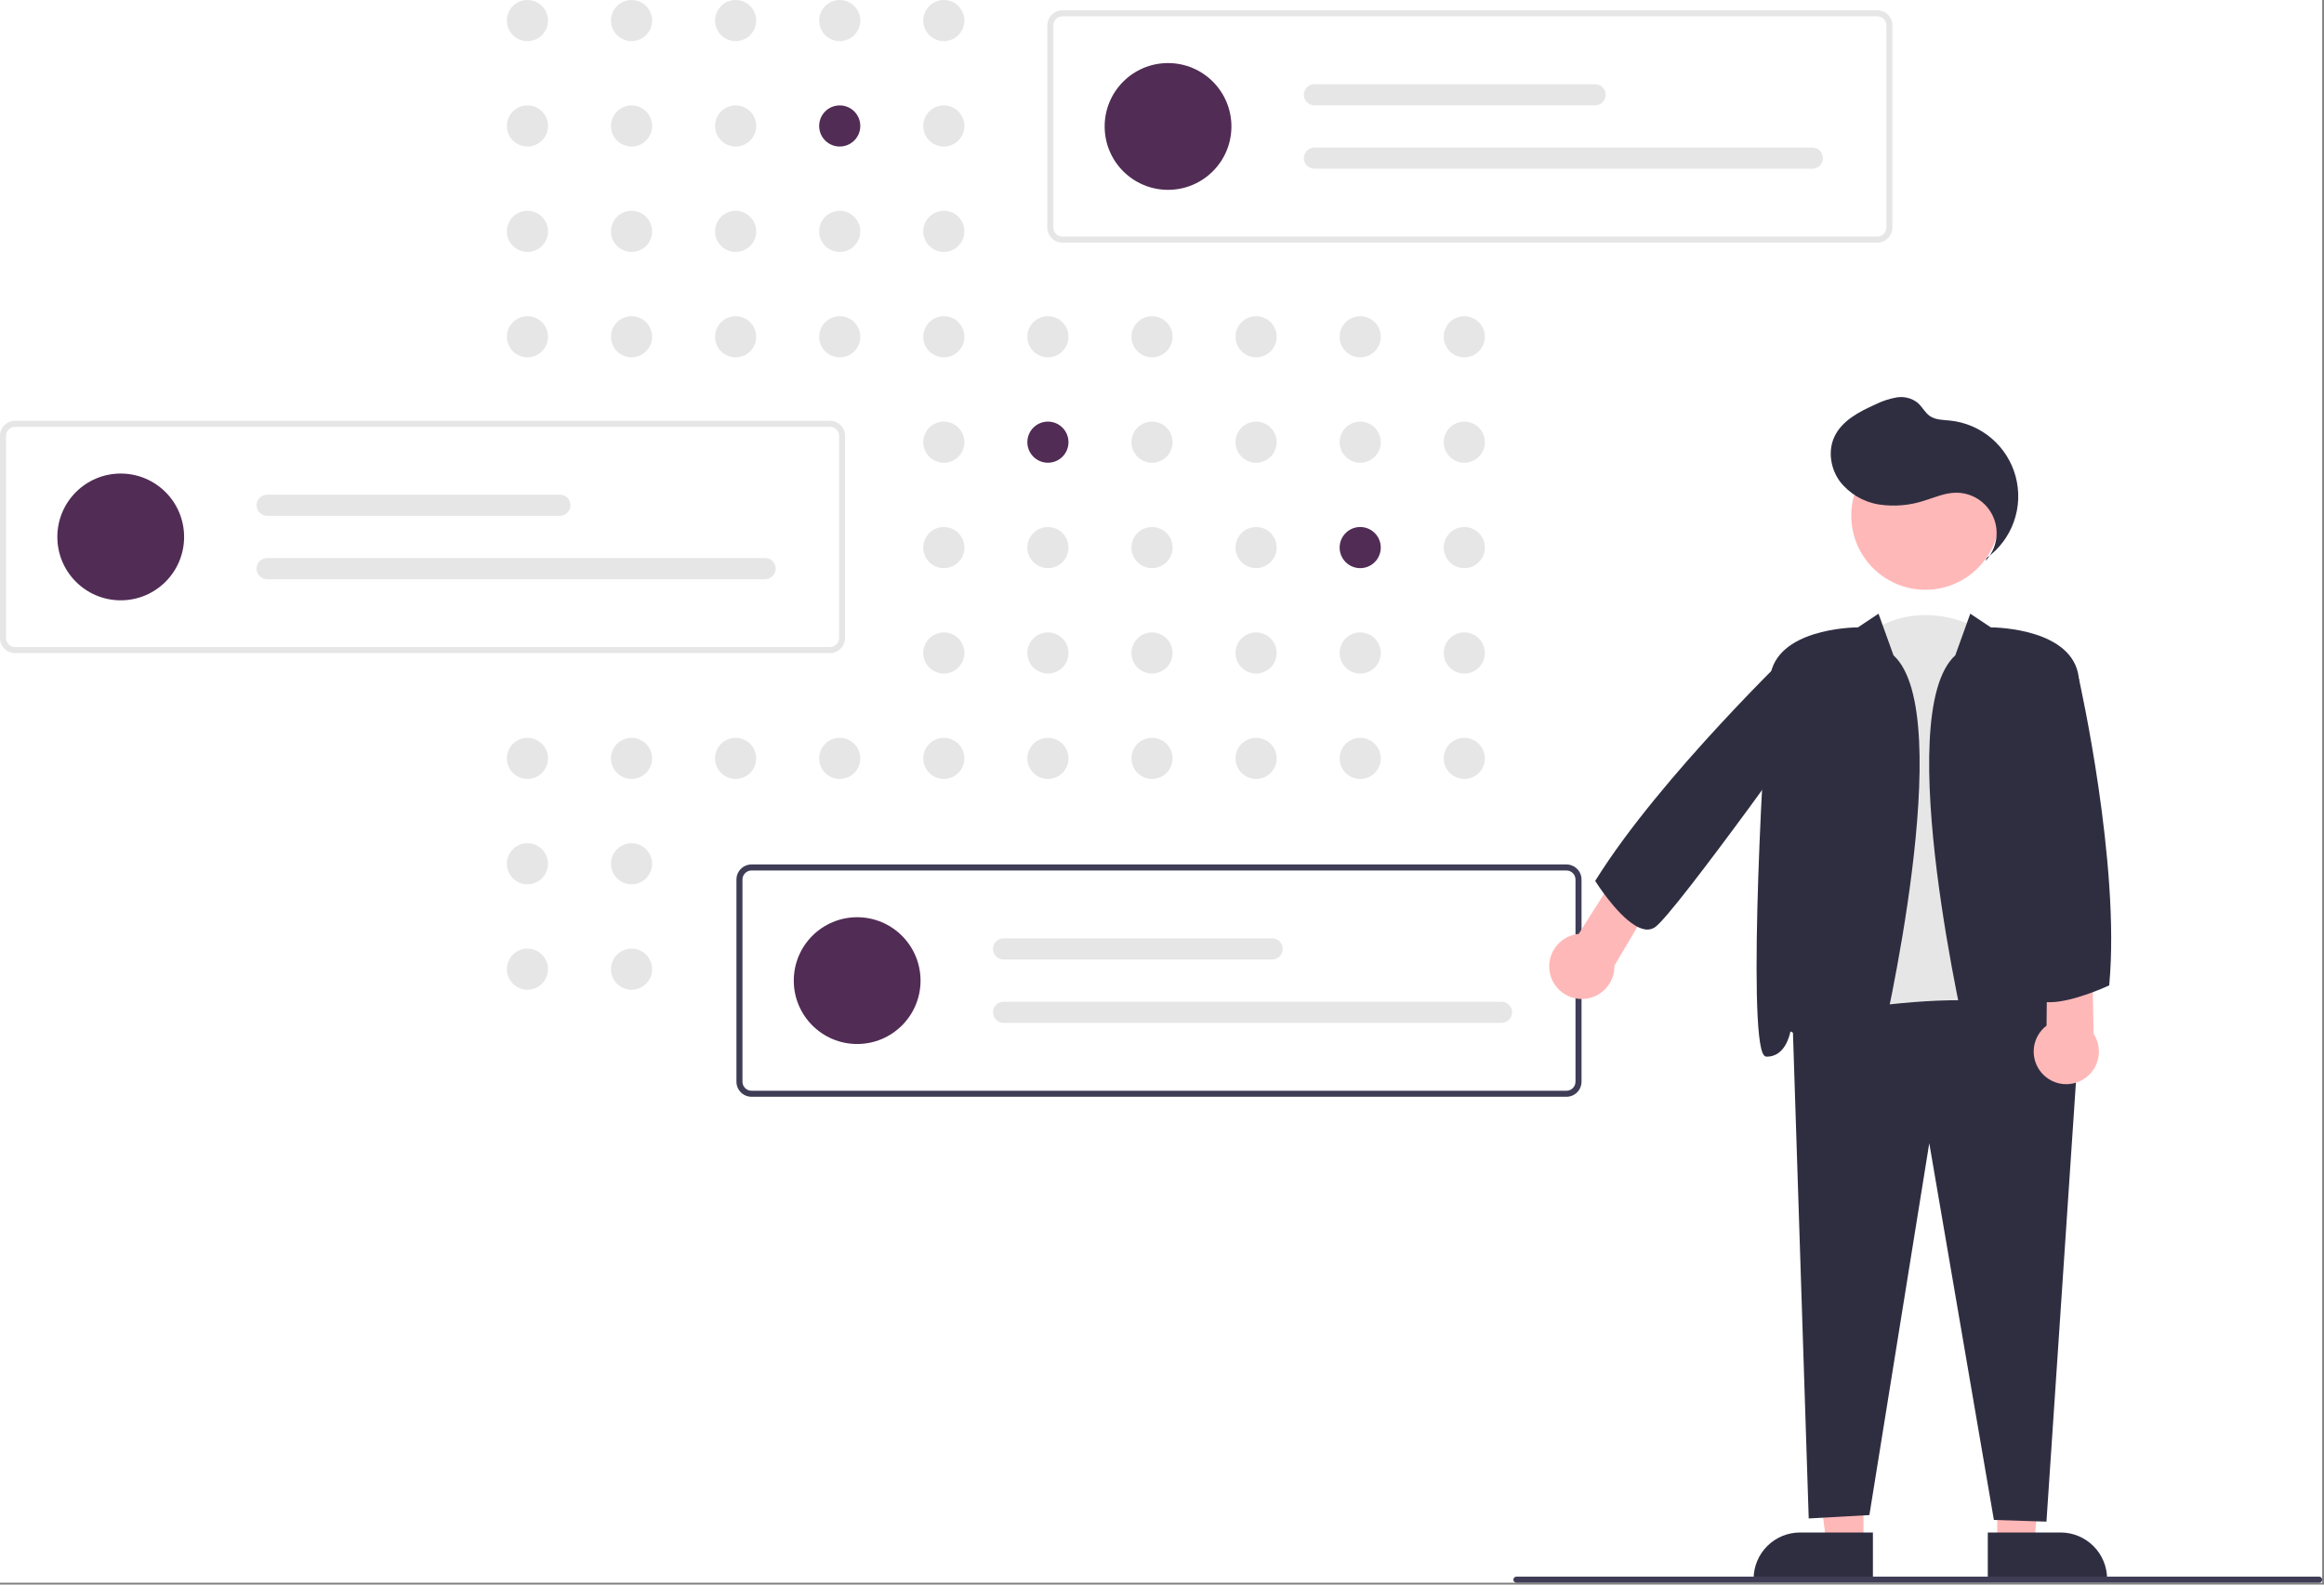 <svg width="770" height="525" viewBox="0 0 770 525" fill="none" xmlns="http://www.w3.org/2000/svg">
<rect x="0" y="0" width="770" height="525" fill="#808080" stroke="none"/>
<g clip-path="url(#clip0_0_1)">
<rect width="769.411" height="524.375" fill="white"/>
<path d="M174.757 13.627C178.52 13.627 181.571 10.576 181.571 6.813C181.571 3.05 178.52 0 174.757 0C170.994 0 167.944 3.05 167.944 6.813C167.944 10.576 170.994 13.627 174.757 13.627Z" fill="#E6E6E6"/>
<path d="M209.246 13.627C213.009 13.627 216.059 10.576 216.059 6.813C216.059 3.05 213.009 0 209.246 0C205.483 0 202.433 3.05 202.433 6.813C202.433 10.576 205.483 13.627 209.246 13.627Z" fill="#E6E6E6"/>
<path d="M243.735 13.627C247.498 13.627 250.549 10.576 250.549 6.813C250.549 3.05 247.498 0 243.735 0C239.972 0 236.922 3.05 236.922 6.813C236.922 10.576 239.972 13.627 243.735 13.627Z" fill="#E6E6E6"/>
<path d="M278.224 13.627C281.987 13.627 285.037 10.576 285.037 6.813C285.037 3.05 281.987 0 278.224 0C274.461 0 271.411 3.05 271.411 6.813C271.411 10.576 274.461 13.627 278.224 13.627Z" fill="#E6E6E6"/>
<path d="M312.713 13.627C316.476 13.627 319.527 10.576 319.527 6.813C319.527 3.05 316.476 0 312.713 0C308.95 0 305.9 3.05 305.9 6.813C305.9 10.576 308.95 13.627 312.713 13.627Z" fill="#E6E6E6"/>
<path d="M174.757 48.549C178.52 48.549 181.571 45.498 181.571 41.735C181.571 37.972 178.52 34.922 174.757 34.922C170.994 34.922 167.944 37.972 167.944 41.735C167.944 45.498 170.994 48.549 174.757 48.549Z" fill="#E6E6E6"/>
<path d="M209.246 48.549C213.009 48.549 216.059 45.498 216.059 41.735C216.059 37.972 213.009 34.922 209.246 34.922C205.483 34.922 202.433 37.972 202.433 41.735C202.433 45.498 205.483 48.549 209.246 48.549Z" fill="#E6E6E6"/>
<path d="M243.735 48.549C247.498 48.549 250.549 45.498 250.549 41.735C250.549 37.972 247.498 34.922 243.735 34.922C239.972 34.922 236.922 37.972 236.922 41.735C236.922 45.498 239.972 48.549 243.735 48.549Z" fill="#E6E6E6"/>
<path d="M278.224 48.549C281.987 48.549 285.037 45.498 285.037 41.735C285.037 37.972 281.987 34.922 278.224 34.922C274.461 34.922 271.411 37.972 271.411 41.735C271.411 45.498 274.461 48.549 278.224 48.549Z" fill="#512C55"/>
<path d="M312.713 48.549C316.476 48.549 319.527 45.498 319.527 41.735C319.527 37.972 316.476 34.922 312.713 34.922C308.95 34.922 305.9 37.972 305.9 41.735C305.9 45.498 308.95 48.549 312.713 48.549Z" fill="#E6E6E6"/>
<path d="M381.691 48.549C385.454 48.549 388.505 45.498 388.505 41.735C388.505 37.972 385.454 34.922 381.691 34.922C377.928 34.922 374.878 37.972 374.878 41.735C374.878 45.498 377.928 48.549 381.691 48.549Z" fill="#E6E6E6"/>
<path d="M174.757 83.471C178.52 83.471 181.571 80.42 181.571 76.657C181.571 72.894 178.52 69.844 174.757 69.844C170.994 69.844 167.944 72.894 167.944 76.657C167.944 80.42 170.994 83.471 174.757 83.471Z" fill="#E6E6E6"/>
<path d="M209.246 83.471C213.009 83.471 216.059 80.42 216.059 76.657C216.059 72.894 213.009 69.844 209.246 69.844C205.483 69.844 202.433 72.894 202.433 76.657C202.433 80.42 205.483 83.471 209.246 83.471Z" fill="#E6E6E6"/>
<path d="M243.735 83.471C247.498 83.471 250.549 80.42 250.549 76.657C250.549 72.894 247.498 69.844 243.735 69.844C239.972 69.844 236.922 72.894 236.922 76.657C236.922 80.42 239.972 83.471 243.735 83.471Z" fill="#E6E6E6"/>
<path d="M278.224 83.471C281.987 83.471 285.037 80.42 285.037 76.657C285.037 72.894 281.987 69.844 278.224 69.844C274.461 69.844 271.411 72.894 271.411 76.657C271.411 80.42 274.461 83.471 278.224 83.471Z" fill="#E6E6E6"/>
<path d="M312.713 83.471C316.476 83.471 319.527 80.42 319.527 76.657C319.527 72.894 316.476 69.844 312.713 69.844C308.95 69.844 305.9 72.894 305.9 76.657C305.9 80.42 308.95 83.471 312.713 83.471Z" fill="#E6E6E6"/>
<path d="M174.757 118.393C178.52 118.393 181.571 115.342 181.571 111.579C181.571 107.816 178.52 104.766 174.757 104.766C170.994 104.766 167.944 107.816 167.944 111.579C167.944 115.342 170.994 118.393 174.757 118.393Z" fill="#E6E6E6"/>
<path d="M209.246 118.393C213.009 118.393 216.059 115.342 216.059 111.579C216.059 107.816 213.009 104.766 209.246 104.766C205.483 104.766 202.433 107.816 202.433 111.579C202.433 115.342 205.483 118.393 209.246 118.393Z" fill="#E6E6E6"/>
<path d="M243.735 118.393C247.498 118.393 250.549 115.342 250.549 111.579C250.549 107.816 247.498 104.766 243.735 104.766C239.972 104.766 236.922 107.816 236.922 111.579C236.922 115.342 239.972 118.393 243.735 118.393Z" fill="#E6E6E6"/>
<path d="M278.224 118.393C281.987 118.393 285.037 115.342 285.037 111.579C285.037 107.816 281.987 104.766 278.224 104.766C274.461 104.766 271.411 107.816 271.411 111.579C271.411 115.342 274.461 118.393 278.224 118.393Z" fill="#E6E6E6"/>
<path d="M312.713 118.393C316.476 118.393 319.527 115.342 319.527 111.579C319.527 107.816 316.476 104.766 312.713 104.766C308.95 104.766 305.9 107.816 305.9 111.579C305.9 115.342 308.95 118.393 312.713 118.393Z" fill="#E6E6E6"/>
<path d="M347.202 118.393C350.965 118.393 354.015 115.342 354.015 111.579C354.015 107.816 350.965 104.766 347.202 104.766C343.439 104.766 340.389 107.816 340.389 111.579C340.389 115.342 343.439 118.393 347.202 118.393Z" fill="#E6E6E6"/>
<path d="M381.691 118.393C385.454 118.393 388.505 115.342 388.505 111.579C388.505 107.816 385.454 104.766 381.691 104.766C377.928 104.766 374.878 107.816 374.878 111.579C374.878 115.342 377.928 118.393 381.691 118.393Z" fill="#E6E6E6"/>
<path d="M416.181 118.393C419.943 118.393 422.994 115.342 422.994 111.579C422.994 107.816 419.943 104.766 416.181 104.766C412.418 104.766 409.367 107.816 409.367 111.579C409.367 115.342 412.418 118.393 416.181 118.393Z" fill="#E6E6E6"/>
<path d="M450.669 118.393C454.432 118.393 457.483 115.342 457.483 111.579C457.483 107.816 454.432 104.766 450.669 104.766C446.906 104.766 443.856 107.816 443.856 111.579C443.856 115.342 446.906 118.393 450.669 118.393Z" fill="#E6E6E6"/>
<path d="M485.159 118.393C488.921 118.393 491.972 115.342 491.972 111.579C491.972 107.816 488.921 104.766 485.159 104.766C481.396 104.766 478.345 107.816 478.345 111.579C478.345 115.342 481.396 118.393 485.159 118.393Z" fill="#E6E6E6"/>
<path d="M312.713 153.314C316.476 153.314 319.527 150.264 319.527 146.501C319.527 142.738 316.476 139.688 312.713 139.688C308.95 139.688 305.9 142.738 305.9 146.501C305.9 150.264 308.95 153.314 312.713 153.314Z" fill="#E6E6E6"/>
<path d="M347.202 153.314C350.965 153.314 354.015 150.264 354.015 146.501C354.015 142.738 350.965 139.688 347.202 139.688C343.439 139.688 340.389 142.738 340.389 146.501C340.389 150.264 343.439 153.314 347.202 153.314Z" fill="#512C55"/>
<path d="M381.691 153.314C385.454 153.314 388.505 150.264 388.505 146.501C388.505 142.738 385.454 139.688 381.691 139.688C377.928 139.688 374.878 142.738 374.878 146.501C374.878 150.264 377.928 153.314 381.691 153.314Z" fill="#E6E6E6"/>
<path d="M416.181 153.314C419.943 153.314 422.994 150.264 422.994 146.501C422.994 142.738 419.943 139.688 416.181 139.688C412.418 139.688 409.367 142.738 409.367 146.501C409.367 150.264 412.418 153.314 416.181 153.314Z" fill="#E6E6E6"/>
<path d="M450.669 153.314C454.432 153.314 457.483 150.264 457.483 146.501C457.483 142.738 454.432 139.688 450.669 139.688C446.906 139.688 443.856 142.738 443.856 146.501C443.856 150.264 446.906 153.314 450.669 153.314Z" fill="#E6E6E6"/>
<path d="M485.159 153.314C488.921 153.314 491.972 150.264 491.972 146.501C491.972 142.738 488.921 139.688 485.159 139.688C481.396 139.688 478.345 142.738 478.345 146.501C478.345 150.264 481.396 153.314 485.159 153.314Z" fill="#E6E6E6"/>
<path d="M312.713 188.236C316.476 188.236 319.527 185.186 319.527 181.423C319.527 177.66 316.476 174.61 312.713 174.61C308.95 174.61 305.9 177.66 305.9 181.423C305.9 185.186 308.95 188.236 312.713 188.236Z" fill="#E6E6E6"/>
<path d="M347.202 188.236C350.965 188.236 354.015 185.186 354.015 181.423C354.015 177.66 350.965 174.61 347.202 174.61C343.439 174.61 340.389 177.66 340.389 181.423C340.389 185.186 343.439 188.236 347.202 188.236Z" fill="#E6E6E6"/>
<path d="M381.691 188.236C385.454 188.236 388.505 185.186 388.505 181.423C388.505 177.66 385.454 174.61 381.691 174.61C377.928 174.61 374.878 177.66 374.878 181.423C374.878 185.186 377.928 188.236 381.691 188.236Z" fill="#E6E6E6"/>
<path d="M416.181 188.236C419.943 188.236 422.994 185.186 422.994 181.423C422.994 177.66 419.943 174.61 416.181 174.61C412.418 174.61 409.367 177.66 409.367 181.423C409.367 185.186 412.418 188.236 416.181 188.236Z" fill="#E6E6E6"/>
<path d="M450.669 188.236C454.432 188.236 457.483 185.186 457.483 181.423C457.483 177.66 454.432 174.61 450.669 174.61C446.906 174.61 443.856 177.66 443.856 181.423C443.856 185.186 446.906 188.236 450.669 188.236Z" fill="#512C55"/>
<path d="M485.159 188.236C488.921 188.236 491.972 185.186 491.972 181.423C491.972 177.66 488.921 174.61 485.159 174.61C481.396 174.61 478.345 177.66 478.345 181.423C478.345 185.186 481.396 188.236 485.159 188.236Z" fill="#E6E6E6"/>
<path d="M312.713 223.158C316.476 223.158 319.527 220.108 319.527 216.345C319.527 212.582 316.476 209.532 312.713 209.532C308.95 209.532 305.9 212.582 305.9 216.345C305.9 220.108 308.95 223.158 312.713 223.158Z" fill="#E6E6E6"/>
<path d="M347.202 223.158C350.965 223.158 354.015 220.108 354.015 216.345C354.015 212.582 350.965 209.532 347.202 209.532C343.439 209.532 340.389 212.582 340.389 216.345C340.389 220.108 343.439 223.158 347.202 223.158Z" fill="#E6E6E6"/>
<path d="M381.691 223.158C385.454 223.158 388.505 220.108 388.505 216.345C388.505 212.582 385.454 209.532 381.691 209.532C377.928 209.532 374.878 212.582 374.878 216.345C374.878 220.108 377.928 223.158 381.691 223.158Z" fill="#E6E6E6"/>
<path d="M416.181 223.158C419.943 223.158 422.994 220.108 422.994 216.345C422.994 212.582 419.943 209.532 416.181 209.532C412.418 209.532 409.367 212.582 409.367 216.345C409.367 220.108 412.418 223.158 416.181 223.158Z" fill="#E6E6E6"/>
<path d="M450.669 223.158C454.432 223.158 457.483 220.108 457.483 216.345C457.483 212.582 454.432 209.532 450.669 209.532C446.906 209.532 443.856 212.582 443.856 216.345C443.856 220.108 446.906 223.158 450.669 223.158Z" fill="#E6E6E6"/>
<path d="M485.159 223.158C488.921 223.158 491.972 220.108 491.972 216.345C491.972 212.582 488.921 209.532 485.159 209.532C481.396 209.532 478.345 212.582 478.345 216.345C478.345 220.108 481.396 223.158 485.159 223.158Z" fill="#E6E6E6"/>
<path d="M174.757 258.08C178.52 258.08 181.571 255.03 181.571 251.267C181.571 247.504 178.52 244.454 174.757 244.454C170.994 244.454 167.944 247.504 167.944 251.267C167.944 255.03 170.994 258.08 174.757 258.08Z" fill="#E6E6E6"/>
<path d="M209.246 258.08C213.009 258.08 216.059 255.03 216.059 251.267C216.059 247.504 213.009 244.454 209.246 244.454C205.483 244.454 202.433 247.504 202.433 251.267C202.433 255.03 205.483 258.08 209.246 258.08Z" fill="#E6E6E6"/>
<path d="M243.735 258.08C247.498 258.08 250.549 255.03 250.549 251.267C250.549 247.504 247.498 244.454 243.735 244.454C239.972 244.454 236.922 247.504 236.922 251.267C236.922 255.03 239.972 258.08 243.735 258.08Z" fill="#E6E6E6"/>
<path d="M278.224 258.08C281.987 258.08 285.037 255.03 285.037 251.267C285.037 247.504 281.987 244.454 278.224 244.454C274.461 244.454 271.411 247.504 271.411 251.267C271.411 255.03 274.461 258.08 278.224 258.08Z" fill="#E6E6E6"/>
<path d="M312.713 258.08C316.476 258.08 319.527 255.03 319.527 251.267C319.527 247.504 316.476 244.454 312.713 244.454C308.95 244.454 305.9 247.504 305.9 251.267C305.9 255.03 308.95 258.08 312.713 258.08Z" fill="#E6E6E6"/>
<path d="M347.202 258.08C350.965 258.08 354.015 255.03 354.015 251.267C354.015 247.504 350.965 244.454 347.202 244.454C343.439 244.454 340.389 247.504 340.389 251.267C340.389 255.03 343.439 258.08 347.202 258.08Z" fill="#E6E6E6"/>
<path d="M381.691 258.08C385.454 258.08 388.505 255.03 388.505 251.267C388.505 247.504 385.454 244.454 381.691 244.454C377.928 244.454 374.878 247.504 374.878 251.267C374.878 255.03 377.928 258.08 381.691 258.08Z" fill="#E6E6E6"/>
<path d="M416.181 258.08C419.943 258.08 422.994 255.03 422.994 251.267C422.994 247.504 419.943 244.454 416.181 244.454C412.418 244.454 409.367 247.504 409.367 251.267C409.367 255.03 412.418 258.08 416.181 258.08Z" fill="#E6E6E6"/>
<path d="M450.669 258.08C454.432 258.08 457.483 255.03 457.483 251.267C457.483 247.504 454.432 244.454 450.669 244.454C446.906 244.454 443.856 247.504 443.856 251.267C443.856 255.03 446.906 258.08 450.669 258.08Z" fill="#E6E6E6"/>
<path d="M485.159 258.08C488.921 258.08 491.972 255.03 491.972 251.267C491.972 247.504 488.921 244.454 485.159 244.454C481.396 244.454 478.345 247.504 478.345 251.267C478.345 255.03 481.396 258.08 485.159 258.08Z" fill="#E6E6E6"/>
<path d="M174.753 293.001C178.516 293.001 181.567 289.951 181.567 286.188C181.567 282.425 178.516 279.375 174.753 279.375C170.99 279.375 167.94 282.425 167.94 286.188C167.94 289.951 170.99 293.001 174.753 293.001Z" fill="#E6E6E6"/>
<path d="M209.246 293.002C213.009 293.002 216.059 289.952 216.059 286.189C216.059 282.426 213.009 279.376 209.246 279.376C205.483 279.376 202.433 282.426 202.433 286.189C202.433 289.952 205.483 293.002 209.246 293.002Z" fill="#E6E6E6"/>
<path d="M174.753 327.923C178.516 327.923 181.567 324.872 181.567 321.11C181.567 317.347 178.516 314.296 174.753 314.296C170.99 314.296 167.94 317.347 167.94 321.11C167.94 324.872 170.99 327.923 174.753 327.923Z" fill="#E6E6E6"/>
<path d="M209.246 327.924C213.009 327.924 216.059 324.874 216.059 321.111C216.059 317.348 213.009 314.298 209.246 314.298C205.483 314.298 202.433 317.348 202.433 321.111C202.433 324.874 205.483 327.924 209.246 327.924Z" fill="#E6E6E6"/>
<path d="M278.224 327.924C281.987 327.924 285.037 324.874 285.037 321.111C285.037 317.348 281.987 314.298 278.224 314.298C274.461 314.298 271.411 317.348 271.411 321.111C271.411 324.874 274.461 327.924 278.224 327.924Z" fill="#E6E6E6"/>
<path d="M622.001 80.384H352C350.674 80.382 349.404 79.855 348.466 78.918C347.529 77.98 347.002 76.71 347 75.384V8.408C347.002 7.083 347.529 5.812 348.466 4.875C349.404 3.937 350.674 3.41 352 3.408H622.001C623.326 3.41 624.597 3.937 625.534 4.875C626.472 5.812 626.999 7.083 627.001 8.408V75.384C626.999 76.71 626.472 77.98 625.534 78.918C624.597 79.855 623.326 80.382 622.001 80.384ZM352 5.408C351.205 5.409 350.442 5.726 349.88 6.288C349.317 6.85 349.001 7.613 349 8.408V75.384C349.001 76.179 349.317 76.942 349.88 77.504C350.442 78.067 351.205 78.383 352 78.384H622.001C622.796 78.383 623.558 78.067 624.121 77.504C624.683 76.942 625 76.179 625.001 75.384V8.408C625 7.613 624.683 6.85 624.121 6.288C623.558 5.726 622.796 5.409 622.001 5.408H352Z" fill="#E6E6E6"/>
<path d="M387 62.896C398.598 62.896 408 53.494 408 41.896C408 30.298 398.598 20.896 387 20.896C375.402 20.896 366 30.298 366 41.896C366 53.494 375.402 62.896 387 62.896Z" fill="#512C55"/>
<path d="M435.5 27.896C434.572 27.896 433.682 28.265 433.025 28.921C432.369 29.577 432 30.468 432 31.396C432 32.324 432.369 33.214 433.025 33.871C433.682 34.527 434.572 34.896 435.5 34.896H528.5C529.428 34.896 530.319 34.527 530.975 33.871C531.631 33.214 532 32.324 532 31.396C532 30.468 531.631 29.577 530.975 28.921C530.319 28.265 529.428 27.896 528.5 27.896H435.5Z" fill="#E6E6E6"/>
<path d="M435.5 48.896C434.572 48.896 433.682 49.265 433.025 49.921C432.369 50.577 432 51.468 432 52.396C432 53.324 432.369 54.214 433.025 54.871C433.682 55.527 434.572 55.896 435.5 55.896H600.5C601.428 55.896 602.319 55.527 602.975 54.871C603.631 54.214 604 53.324 604 52.396C604 51.468 603.631 50.577 602.975 49.921C602.319 49.265 601.428 48.896 600.5 48.896H435.5Z" fill="#E6E6E6"/>
<path d="M275 216.384H5C3.674 216.382 2.404 215.855 1.466 214.918C0.529 213.98 0.002 212.71 0 211.384V144.408C0.002 143.083 0.529 141.812 1.466 140.875C2.404 139.937 3.674 139.41 5 139.408H275C276.326 139.41 277.597 139.937 278.534 140.875C279.472 141.812 279.999 143.083 280 144.408V211.384C279.999 212.71 279.472 213.98 278.534 214.918C277.597 215.855 276.326 216.382 275 216.384ZM5 141.408C4.205 141.409 3.442 141.726 2.88 142.288C2.317 142.85 2.001 143.613 2 144.408V211.384C2.001 212.179 2.317 212.942 2.88 213.504C3.442 214.067 4.205 214.383 5 214.384H275C275.796 214.383 276.558 214.067 277.121 213.504C277.683 212.942 278 212.179 278 211.384V144.408C278 143.613 277.683 142.85 277.121 142.288C276.558 141.726 275.796 141.409 275 141.408H5Z" fill="#E6E6E6"/>
<path d="M40 198.896C51.598 198.896 61 189.494 61 177.896C61 166.298 51.598 156.896 40 156.896C28.402 156.896 19 166.298 19 177.896C19 189.494 28.402 198.896 40 198.896Z" fill="#512C55"/>
<path d="M88.5 163.896C87.572 163.896 86.681 164.265 86.025 164.921C85.369 165.577 85 166.468 85 167.396C85 168.324 85.369 169.214 86.025 169.871C86.681 170.527 87.572 170.896 88.5 170.896H185.5C186.428 170.896 187.319 170.527 187.975 169.871C188.631 169.214 189 168.324 189 167.396C189 166.468 188.631 165.577 187.975 164.921C187.319 164.265 186.428 163.896 185.5 163.896H88.5Z" fill="#E6E6E6"/>
<path d="M88.5 184.896C87.572 184.896 86.681 185.265 86.025 185.921C85.369 186.577 85 187.468 85 188.396C85 189.324 85.369 190.214 86.025 190.871C86.681 191.527 87.572 191.896 88.5 191.896H253.5C254.428 191.896 255.319 191.527 255.975 190.871C256.631 190.214 257 189.324 257 188.396C257 187.468 256.631 186.577 255.975 185.921C255.319 185.265 254.428 184.896 253.5 184.896H88.5Z" fill="#E6E6E6"/>
<path d="M519 363.384H249C247.674 363.382 246.404 362.855 245.466 361.918C244.529 360.98 244.002 359.71 244 358.384V291.408C244.002 290.083 244.529 288.812 245.466 287.875C246.404 286.937 247.674 286.41 249 286.408H519C520.326 286.41 521.597 286.937 522.534 287.875C523.472 288.812 523.999 290.083 524 291.408V358.384C523.999 359.71 523.472 360.98 522.534 361.918C521.597 362.855 520.326 363.382 519 363.384ZM249 288.408C248.205 288.409 247.442 288.726 246.88 289.288C246.317 289.85 246.001 290.613 246 291.408V358.384C246.001 359.179 246.317 359.942 246.88 360.504C247.442 361.067 248.205 361.383 249 361.384H519C519.796 361.383 520.558 361.067 521.121 360.504C521.683 359.942 522 359.179 522 358.384V291.408C522 290.613 521.683 289.85 521.121 289.288C520.558 288.726 519.796 288.409 519 288.408H249Z" fill="#3F3D56"/>
<path d="M284 345.896C295.598 345.896 305 336.494 305 324.896C305 313.298 295.598 303.896 284 303.896C272.402 303.896 263 313.298 263 324.896C263 336.494 272.402 345.896 284 345.896Z" fill="#512C55"/>
<path d="M332.5 310.896C331.572 310.896 330.682 311.265 330.025 311.921C329.369 312.577 329 313.468 329 314.396C329 315.324 329.369 316.214 330.025 316.871C330.682 317.527 331.572 317.896 332.5 317.896H421.5C422.428 317.896 423.319 317.527 423.975 316.871C424.631 316.214 425 315.324 425 314.396C425 313.468 424.631 312.577 423.975 311.921C423.319 311.265 422.428 310.896 421.5 310.896H332.5Z" fill="#E6E6E6"/>
<path d="M332.5 331.896C331.572 331.896 330.682 332.265 330.025 332.921C329.369 333.577 329 334.468 329 335.396C329 336.324 329.369 337.214 330.025 337.871C330.682 338.527 331.572 338.896 332.5 338.896H497.5C498.428 338.896 499.319 338.527 499.975 337.871C500.631 337.214 501 336.324 501 335.396C501 334.468 500.631 333.577 499.975 332.921C499.319 332.265 498.428 331.896 497.5 331.896H332.5Z" fill="#E6E6E6"/>
<path d="M664.25 346.398C652.524 381.575 604.555 344.266 604.555 344.266L617.346 211.019C636.534 196.095 656.788 208.887 656.788 208.887L664.25 346.398Z" fill="#E6E6E6"/>
<path d="M661.731 464.458L678.076 464.63L673.993 511.745L661.733 511.746L661.731 464.458Z" fill="#FFB8B8"/>
<path d="M658.605 507.742H682.749C686.829 507.747 690.74 509.37 693.624 512.254C696.509 515.139 698.132 519.05 698.136 523.129V523.629H658.605V507.742Z" fill="#2F2E41"/>
<path d="M617.421 464.458L599.327 464.457L605.159 511.745L617.419 511.746L617.421 464.458Z" fill="#FFB8B8"/>
<path d="M581.015 523.629V523.129C581.015 519.048 582.636 515.134 585.522 512.249C588.407 509.363 592.321 507.742 596.402 507.742L620.546 507.743L620.545 523.631L581.015 523.629Z" fill="#2F2E41"/>
<path d="M660.628 503.584L639.215 378.761L619.375 501.975L599.274 503.092L593.915 338.006L594.319 337.915C597.642 337.171 675.855 319.992 688.677 344.568L688.742 344.692L678.041 504.145L660.628 503.584Z" fill="#2F2E41"/>
<path d="M637.934 195.404C651.498 195.404 662.495 184.407 662.495 170.843C662.495 157.278 651.498 146.281 637.934 146.281C624.369 146.281 613.373 157.278 613.373 170.843C613.373 184.407 624.369 195.404 637.934 195.404Z" fill="#FFB8B8"/>
<path d="M658.567 356.925C655.688 356.127 653.614 352.821 652.038 346.519C651.767 345.433 626.266 236.808 647.831 217.128L652.802 203.32L659.605 207.855C662.012 207.877 686.626 208.5 688.729 224.278C690.789 239.721 696.395 343.191 690.76 349.627C690.649 349.768 690.509 349.884 690.349 349.965C690.188 350.046 690.012 350.091 689.833 350.096C684.122 350.096 682.388 343.759 681.981 341.74C680.623 342.302 676.579 344.369 669.933 351.015C665.816 355.133 662.587 357.106 659.92 357.106C659.463 357.107 659.008 357.046 658.567 356.925Z" fill="#2F2E41"/>
<path d="M605.267 351.015C598.619 344.367 594.574 342.301 593.218 341.74C592.811 343.759 591.078 350.096 585.367 350.096C585.187 350.091 585.011 350.046 584.851 349.965C584.691 349.884 584.55 349.768 584.44 349.627C578.805 343.191 584.411 239.721 586.47 224.278C588.574 208.5 613.188 207.877 615.595 207.855L622.397 203.32L627.368 217.128C648.932 236.806 623.433 345.433 623.161 346.519C621.586 352.821 619.511 356.127 616.632 356.925C616.192 357.046 615.736 357.107 615.279 357.106C612.612 357.106 609.384 355.132 605.267 351.015Z" fill="#2F2E41"/>
<path d="M658.212 184.872C662.367 181.883 665.513 177.7 667.233 172.88C668.953 168.059 669.164 162.829 667.839 157.885C666.513 152.942 663.715 148.519 659.814 145.204C655.914 141.89 651.097 139.842 646.004 139.332C643.743 139.106 641.308 139.14 639.433 137.855C637.768 136.715 636.871 134.736 635.34 133.42C634.368 132.668 633.251 132.125 632.06 131.824C630.868 131.524 629.627 131.472 628.414 131.674C625.994 132.091 623.648 132.862 621.452 133.961C616.006 136.39 610.216 139.378 607.738 144.801C605.591 149.499 606.539 155.292 609.578 159.469C612.773 163.602 617.432 166.353 622.594 167.154C627.726 167.921 632.967 167.449 637.879 165.778C641.12 164.758 644.321 163.368 647.717 163.254C650.368 163.166 652.985 163.868 655.236 165.271C657.487 166.674 659.27 168.715 660.357 171.134C661.445 173.553 661.788 176.241 661.344 178.856C660.9 181.471 659.688 183.894 657.862 185.818" fill="#2F2E41"/>
<path d="M524.341 330.981C525.759 330.948 527.157 330.637 528.455 330.064C529.752 329.491 530.924 328.668 531.903 327.642C532.883 326.616 533.651 325.407 534.163 324.084C534.675 322.762 534.922 321.351 534.889 319.933L549.212 295.767L538.146 285.621L523.058 309.431C520.274 309.699 517.702 311.036 515.884 313.161C514.066 315.286 513.143 318.033 513.309 320.825C513.475 323.617 514.718 326.235 516.776 328.13C518.833 330.024 521.545 331.046 524.341 330.981Z" fill="#FFB8B8"/>
<path d="M690.514 357.456C691.702 356.681 692.726 355.68 693.527 354.51C694.329 353.34 694.892 352.023 695.184 350.635C695.476 349.247 695.493 347.815 695.232 346.421C694.971 345.027 694.438 343.698 693.663 342.509L693.115 314.423L678.364 311.625L678.075 339.811C675.85 341.505 674.367 343.995 673.941 346.759C673.514 349.523 674.176 352.345 675.787 354.631C677.398 356.917 679.834 358.489 682.58 359.016C685.327 359.542 688.171 358.983 690.514 357.456Z" fill="#FFB8B8"/>
<path d="M528.699 292.124L528.532 291.858L528.697 291.592C550.181 257.094 595.276 213.999 595.729 213.568L595.872 213.432L601.442 213.375L607.463 228.375C605.588 231.981 555.067 302.485 548.396 307.161C547.865 307.529 547.262 307.78 546.627 307.9C545.993 308.02 545.34 308.004 544.711 307.855C543.599 307.599 542.542 307.148 541.587 306.524C535.43 302.711 529.014 292.623 528.699 292.124Z" fill="#2F2E41"/>
<path d="M675.558 331.49C674.959 331.286 674.409 330.96 673.943 330.532C673.477 330.105 673.105 329.585 672.851 329.006C669.634 321.501 683.42 226.704 684.008 222.672L684.12 221.909L688.78 224.862L688.826 225.064C688.963 225.669 702.538 286.061 698.859 326.19L698.832 326.477L698.571 326.598C698.01 326.858 686.703 332.051 679.167 332.051C677.94 332.083 676.717 331.893 675.558 331.49Z" fill="#2F2E41"/>
<path d="M768.412 524.375H502.412C502.146 524.375 501.892 524.269 501.704 524.082C501.517 523.894 501.412 523.64 501.412 523.375C501.412 523.11 501.517 522.855 501.704 522.668C501.892 522.48 502.146 522.375 502.412 522.375H768.412C768.677 522.375 768.931 522.48 769.119 522.668C769.306 522.855 769.412 523.11 769.412 523.375C769.412 523.64 769.306 523.894 769.119 524.082C768.931 524.269 768.677 524.375 768.412 524.375Z" fill="#3F3D56"/>
</g>
<defs>
<clipPath id="clip0_0_1">
<rect width="769.411" height="524.375" fill="white"/>
</clipPath>
</defs>
</svg>
